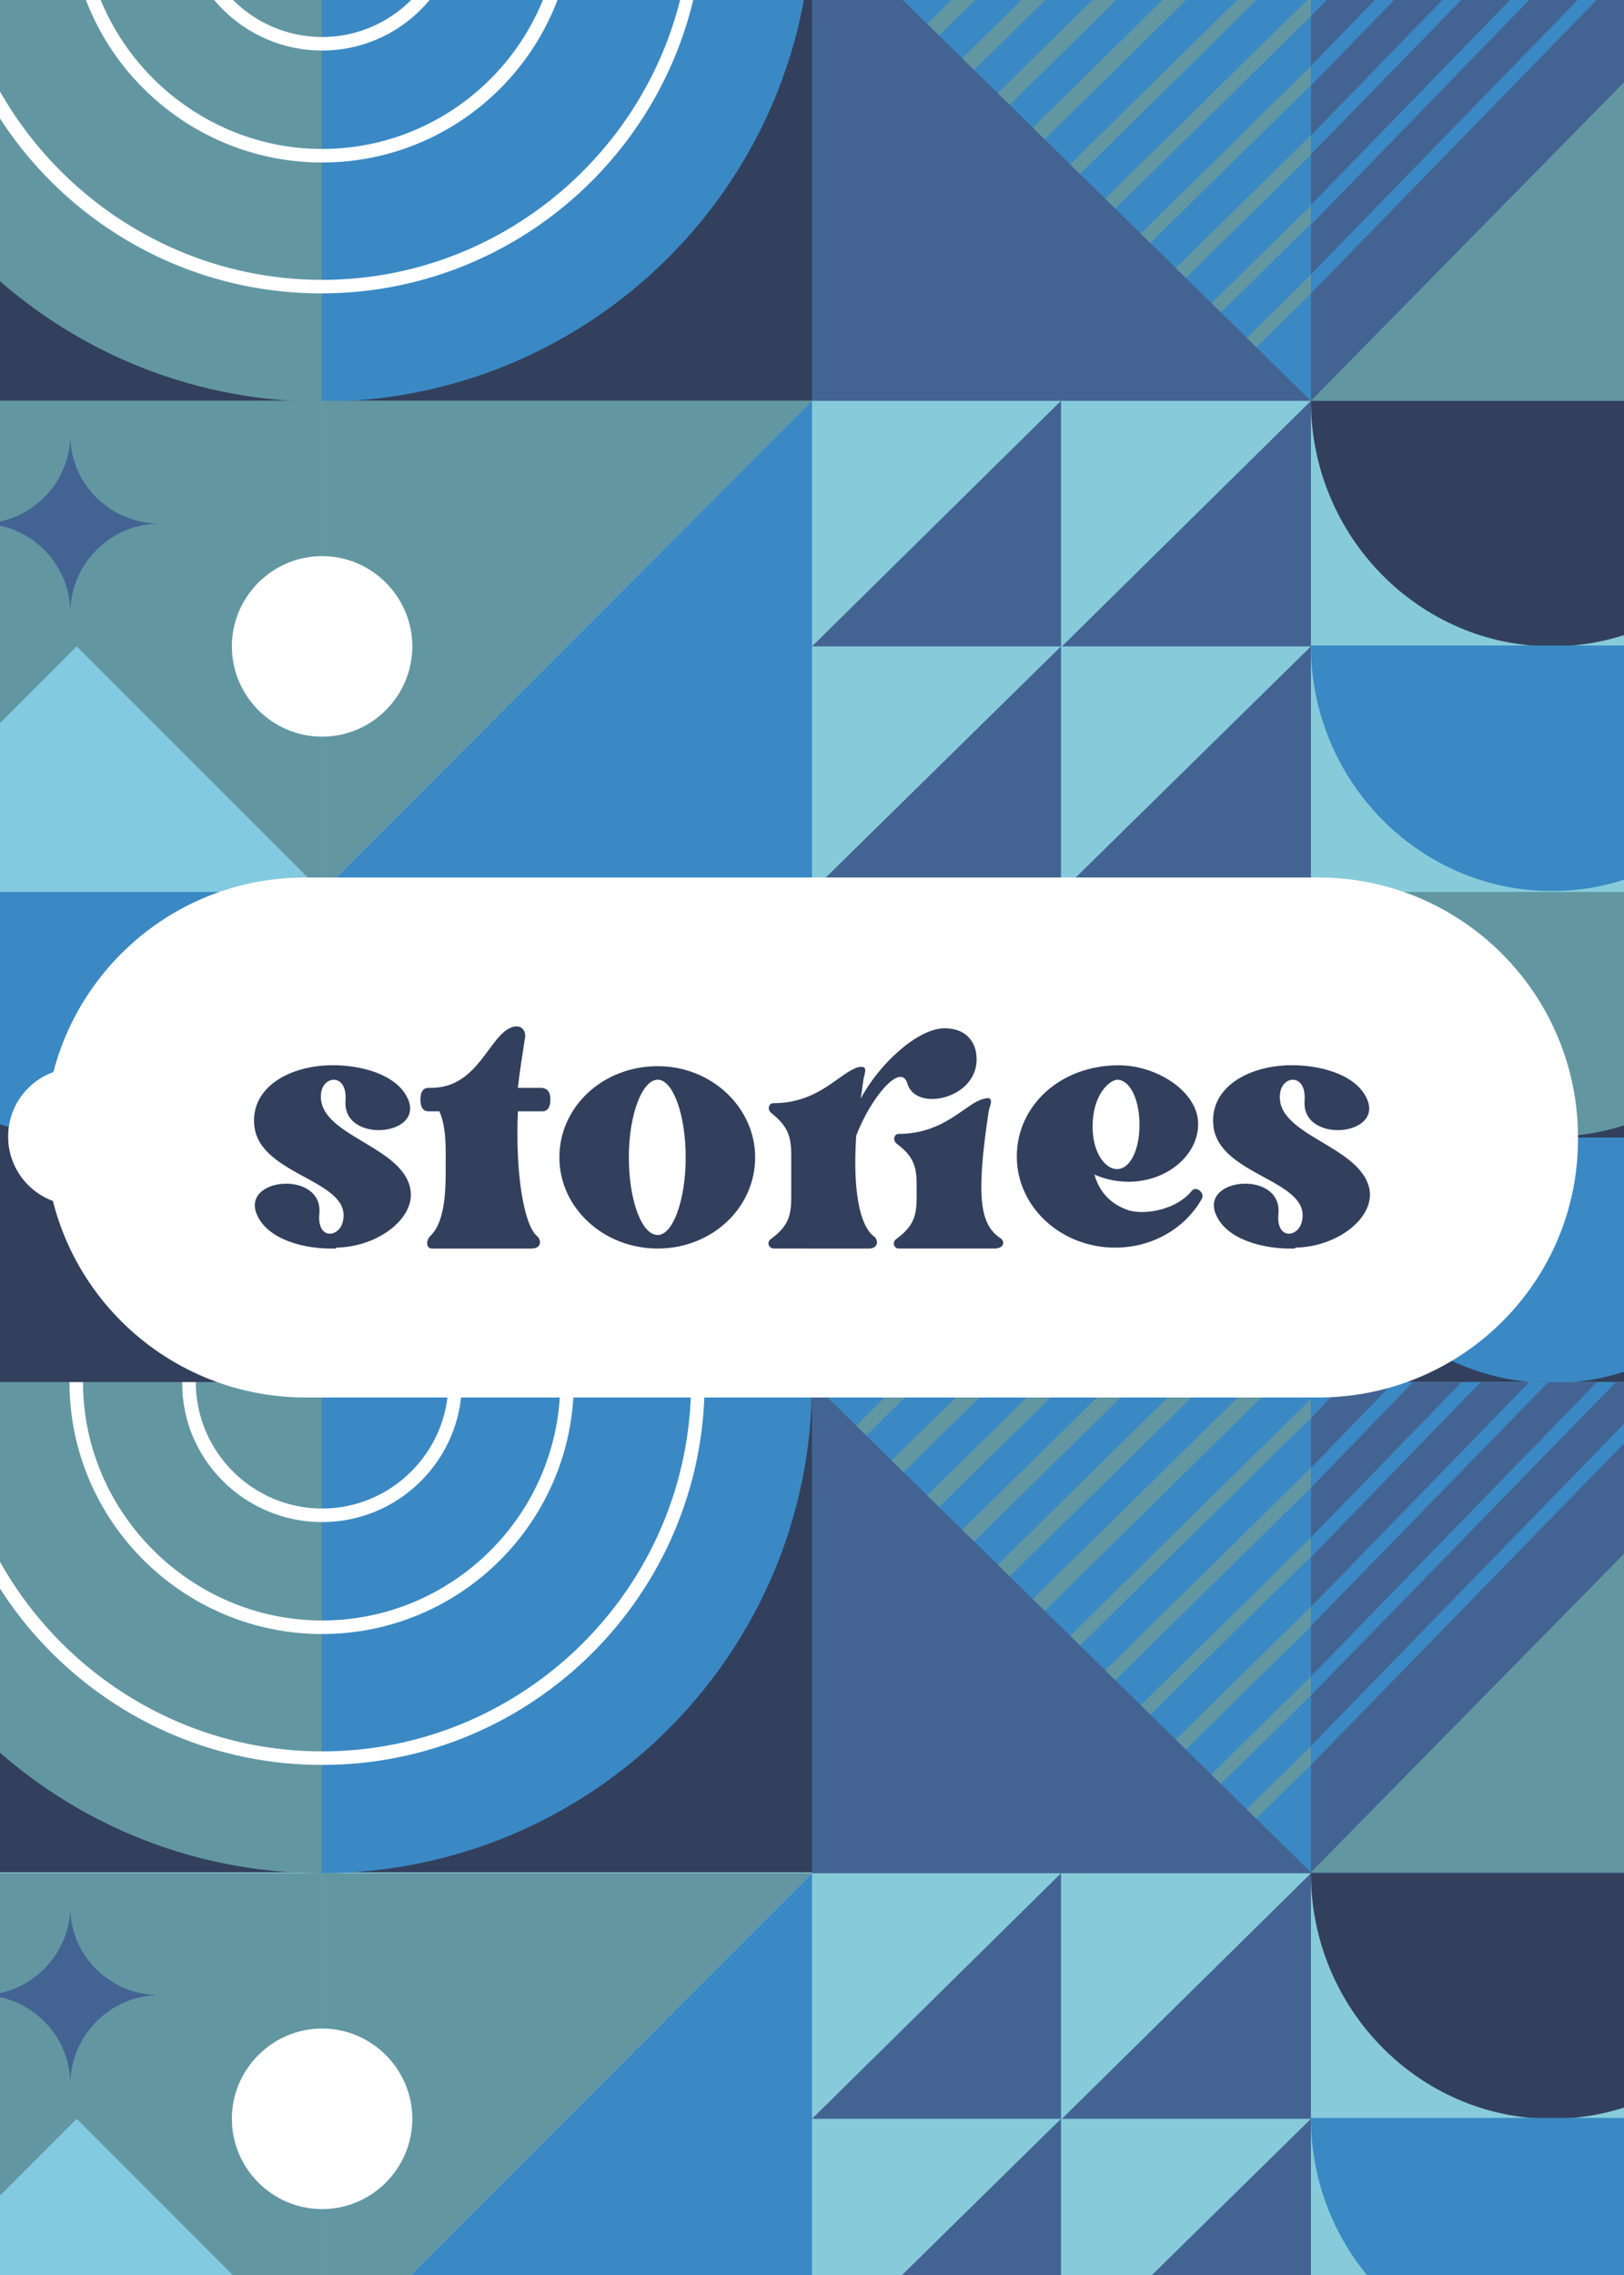 <?xml version="1.0" encoding="utf-8"?>
<!-- Generator: Adobe Illustrator 28.0.0, SVG Export Plug-In . SVG Version: 6.00 Build 0)  -->
<svg version="1.1" id="Layer_1" xmlns="http://www.w3.org/2000/svg" xmlns:xlink="http://www.w3.org/1999/xlink" x="0px" y="0px"
	 viewBox="0 0 180 252" style="enable-background:new 0 0 180 252;" xml:space="preserve"><rect x="0" y="0" width="180" height="252" fill="#333333" stroke="none"/>
<style type="text/css">
	.st0{clip-path:url(#SVGID_00000157995888929182554650000001175011694023733141_);}
	.st1{fill:#B8DFEB;}
	.st2{fill:#162D37;}
	.st3{fill:#AF6A3D;}
	.st4{fill:#2B4B68;}
	.st5{clip-path:url(#SVGID_00000121281397871151197990000011395399348798491013_);}
	.st6{fill:#525A5B;}
	.st7{fill:#47879A;}
	.st8{fill:#FFFFFF;}
	.st9{clip-path:url(#SVGID_00000163057593755022530540000016175903020820290237_);}
	.st10{clip-path:url(#SVGID_00000003066173872381326750000000156157761954826406_);}
	.st11{fill:#ABDAEE;}
	.st12{clip-path:url(#SVGID_00000033341668990986574840000010324661565079471548_);}
	.st13{clip-path:url(#SVGID_00000140701983504362228890000003098695971592802729_);}
	.st14{clip-path:url(#SVGID_00000047035771777133996720000002804904690869065915_);}
	.st15{clip-path:url(#SVGID_00000092423711240404405350000008571656227253289611_);}
	.st16{fill:#6297A2;}
	.st17{fill:#32405D;}
	.st18{fill:#3A89C4;}
	.st19{fill:#436493;}
	.st20{fill:#82CAE0;}
	.st21{fill:#5489BE;}
	.st22{clip-path:url(#SVGID_00000048500665142398783750000005435138291343198344_);}
	.st23{clip-path:url(#SVGID_00000093872398507127978280000006253736262502335890_);}
	.st24{fill:#87CBDA;}
	.st25{clip-path:url(#SVGID_00000071525360519905896380000016178858882039192224_);}
	.st26{clip-path:url(#SVGID_00000054223822762142027630000006020306776092034980_);}
	.st27{clip-path:url(#SVGID_00000129206034951916855470000017944956091849611442_);}
	.st28{opacity:0.25;fill:#82CAE0;}
</style>
<g>
	<defs>
		<rect id="SVGID_00000021079173246536454230000017001000997150265765_" x="-20.5" y="-28.7" width="221" height="309.4"/>
	</defs>
	<clipPath id="SVGID_00000127031938099463380180000004373516650541311379_">
		<use xlink:href="#SVGID_00000021079173246536454230000017001000997150265765_"  style="overflow:visible;"/>
	</clipPath>
	<g style="clip-path:url(#SVGID_00000127031938099463380180000004373516650541311379_);">
		<defs>
			<rect id="SVGID_00000077306198521306996690000000475349711579588019_" x="-31.6" y="-39.8" width="243.1" height="331.5"/>
		</defs>
		<clipPath id="SVGID_00000052082790479834333790000010254314312197604792_">
			<use xlink:href="#SVGID_00000077306198521306996690000000475349711579588019_"  style="overflow:visible;"/>
		</clipPath>
		<g style="clip-path:url(#SVGID_00000052082790479834333790000010254314312197604792_);">
			<polygon class="st24" points="212.3,98.7 212.3,329.8 -32.3,329.8 -32.3,329.8 -32.3,-77.8 212.3,-77.8 212.3,98.7 			"/>
			<g>
				<rect x="90" y="-9.9" class="st19" width="55.3" height="54.4"/>
				<polygon class="st17" points="35.7,-9.9 -18.7,-9.9 -18.7,44.4 35.7,44.4 90,44.4 90,-9.9 				"/>
				<path class="st16" d="M-18.7-9.9c0,30,24.3,54.4,54.4,54.4V-9.9H-18.7z"/>
				<path class="st18" d="M90-9.9H35.7v54.4C65.7,44.4,90,20.1,90-9.9z"/>
				<g>
					<path class="st8" d="M76.6-9.9C76.6,12.6,58.2,31,35.7,31S-5.3,12.6-5.3-9.9h-1.5c0,23.4,19,42.4,42.4,42.4s42.4-19,42.4-42.4
						H76.6z"/>
					<path class="st8" d="M35.7,18C51.1,18,63.6,5.5,63.6-9.9h-1.5c0,14.6-11.9,26.4-26.4,26.4S9.2,4.6,9.2-9.9H7.7
						C7.7,5.5,20.3,18,35.7,18z"/>
					<path class="st8" d="M35.7,5.6c8.6,0,15.5-7,15.5-15.5h-1.5c0,7.7-6.3,14-14,14s-14-6.3-14-14h-1.5C20.1-1.4,27.1,5.6,35.7,5.6
						z"/>
				</g>
				<g>
					<defs>
						<polygon id="SVGID_00000150080149951791359330000015150990556598873502_" points="145.3,-9.9 145.3,44.4 90,-9.9 						"/>
					</defs>
					<use xlink:href="#SVGID_00000150080149951791359330000015150990556598873502_"  style="overflow:visible;fill:#3A89C4;"/>
					<clipPath id="SVGID_00000093162162636659373420000016682742560499288706_">
						<use xlink:href="#SVGID_00000150080149951791359330000015150990556598873502_"  style="overflow:visible;"/>
					</clipPath>
					<g style="clip-path:url(#SVGID_00000093162162636659373420000016682742560499288706_);">
						<polygon class="st16" points="157.4,-12.3 91.6,52.4 92.7,53.5 158.5,-11.2 						"/>
						<polygon class="st16" points="161.3,-8.4 95.5,56.3 96.6,57.3 162.4,-7.4 						"/>
						<polygon class="st16" points="165.2,-4.6 99.4,60.1 100.5,61.2 166.3,-3.5 						"/>
						<polygon class="st16" points="169.2,-0.7 103.3,64 104.4,65 170.2,0.3 						"/>
						<polygon class="st16" points="173.1,3.1 107.3,67.8 108.3,68.9 174.1,4.2 						"/>
						<polygon class="st16" points="134.8,-34.5 134.8,-34.5 133.8,-35.6 68,29.2 68.2,29.4 68.2,29.4 69.3,30.5 135.1,-34.3 						
							"/>
						<polygon class="st16" points="139,-30.4 137.9,-31.5 137.9,-31.5 137.7,-31.7 71.9,33 72.9,34.1 72.9,34.1 73.2,34.3 						
							"/>
						<polygon class="st16" points="142.7,-26.8 142.7,-26.8 141.6,-27.9 75.8,36.8 76,37.1 76,37.1 77.1,38.1 142.9,-26.6 						
							"/>
						<polygon class="st16" points="146.8,-22.7 145.7,-23.8 145.7,-23.8 145.5,-24 79.7,40.7 80.8,41.7 80.8,41.7 81,42 						"/>
						<polygon class="st16" points="150.5,-19.1 149.6,-20 149.4,-20.2 83.6,44.5 83.8,44.8 84.7,45.6 84.9,45.8 150.7,-18.9 						
							"/>
						<polygon class="st16" points="153.5,-16.1 87.7,48.6 88.8,49.7 154.6,-15.1 						"/>
						<polygon class="st16" points="129.8,-39.4 64,25.3 65.1,26.4 130.9,-38.3 						"/>
					</g>
				</g>
				<rect x="145.3" y="-9.9" class="st19" width="53.5" height="54.4"/>
				<g>
					<defs>
						<polygon id="SVGID_00000036220249303514844360000008957437311145697413_" points="198.7,44.4 145.3,44.4 198.7,-9.9 						"/>
					</defs>
					<use xlink:href="#SVGID_00000036220249303514844360000008957437311145697413_"  style="overflow:visible;fill:#6297A2;"/>
					<clipPath id="SVGID_00000147216172003380757240000003191675410223586495_">
						<use xlink:href="#SVGID_00000036220249303514844360000008957437311145697413_"  style="overflow:visible;"/>
					</clipPath>
				</g>
				<g>
					<polygon class="st18" points="145.3,32.5 186.6,-9.9 184.5,-9.9 145.3,30.4 					"/>
					<polygon class="st18" points="145.3,24.9 179.1,-9.9 177,-9.9 145.3,22.7 					"/>
					<polygon class="st18" points="145.3,17.1 171.6,-9.9 169.5,-9.9 145.3,15 					"/>
					<polygon class="st18" points="145.3,9.5 164.1,-9.9 162,-9.9 145.3,7.3 					"/>
					<polygon class="st18" points="145.3,1.8 156.6,-9.9 154.5,-9.9 145.3,-0.4 					"/>
				</g>
			</g>
			<g>
				<rect x="90" y="98.7" class="st16" width="55.3" height="54.4"/>
				<rect x="-18.7" y="98.7" class="st17" width="54.4" height="54.4"/>
				<rect x="35.7" y="98.7" class="st18" width="54.4" height="54.4"/>
				<polygon class="st19" points="145.3,153.1 90,153.1 145.3,98.7 				"/>
				<polygon class="st17" points="90,153.1 35.7,153.1 90,98.7 				"/>
				<path class="st18" d="M8.5,98.7h-27.2c0,15,12.2,27.2,27.2,27.2s27.2-12.2,27.2-27.2H8.5z"/>
				<circle class="st8" cx="8.5" cy="125.9" r="7.6"/>
				<g>
					<polygon class="st19" points="90,104.6 41.6,153.1 43.7,153.1 90,106.8 					"/>
					<polygon class="st19" points="90,112.3 49.3,153.1 51.4,153.1 90,114.5 					"/>
					<polygon class="st19" points="90,120 56.9,153.1 59.1,153.1 90,122.1 					"/>
					<polygon class="st19" points="90,127.7 64.6,153.1 66.8,153.1 90,129.8 					"/>
					<polygon class="st19" points="90,135.4 72.3,153.1 74.5,153.1 90,137.5 					"/>
					<polygon class="st19" points="90,143.1 80,153.1 82.1,153.1 90,145.2 					"/>
				</g>
				<g>
					<polygon class="st18" points="90,145.2 136.3,98.7 134.2,98.7 90,143 					"/>
					<polygon class="st18" points="90,137.5 128.6,98.7 126.5,98.7 90,135.4 					"/>
					<polygon class="st18" points="90,129.8 120.9,98.7 118.8,98.7 90,127.7 					"/>
					<polygon class="st18" points="90,122.1 113.2,98.7 111.1,98.7 90,120 					"/>
					<polygon class="st18" points="90,114.4 105.6,98.7 103.4,98.7 90,112.3 					"/>
					<polygon class="st18" points="90,106.8 97.9,98.7 95.7,98.7 90,104.6 					"/>
				</g>
				<rect x="145.3" y="98.7" class="st17" width="53.5" height="54.4"/>
				<path class="st16" d="M172,98.7h-26.7c0,15,12,27.2,26.7,27.2c14.8,0,26.7-12.2,26.7-27.2H172z"/>
				<path class="st18" d="M172,126h-26.7c0,15,12,27.2,26.7,27.2s26.7-12.2,26.7-27.2H172z"/>
				<g>
					<path class="st8" d="M138.6,136.5c-5.5,0-9.9,4.5-9.9,9.9c0-5.5-4.5-9.9-9.9-9.9c5.5,0,9.9-4.5,9.9-9.9
						C128.6,132.1,133.1,136.5,138.6,136.5z"/>
				</g>
			</g>
			<g>
				<rect x="90" y="153.1" class="st19" width="55.3" height="54.4"/>
				<polygon class="st17" points="35.7,153.1 -18.7,153.1 -18.7,207.4 35.7,207.4 90,207.4 90,153.1 				"/>
				<path class="st16" d="M-18.7,153.1c0,30,24.3,54.4,54.4,54.4v-54.4H-18.7z"/>
				<path class="st18" d="M90,153.1H35.7v54.4C65.7,207.4,90,183.1,90,153.1z"/>
				<g>
					<path class="st8" d="M76.6,153.1c0,22.6-18.4,40.9-40.9,40.9s-40.9-18.4-40.9-40.9h-1.5c0,23.4,19,42.4,42.4,42.4
						s42.4-19,42.4-42.4H76.6z"/>
					<path class="st8" d="M35.7,181c15.4,0,27.9-12.5,27.9-27.9h-1.5c0,14.6-11.9,26.4-26.4,26.4S9.2,167.6,9.2,153.1H7.7
						C7.7,168.5,20.3,181,35.7,181z"/>
					<path class="st8" d="M35.7,168.6c8.6,0,15.5-7,15.5-15.5h-1.5c0,7.7-6.3,14-14,14s-14-6.3-14-14h-1.5
						C20.1,161.6,27.1,168.6,35.7,168.6z"/>
				</g>
				<g>
					<defs>
						<polygon id="SVGID_00000014612032297051941600000016136388969924628355_" points="145.3,153.1 145.3,207.4 90,153.1 						"/>
					</defs>
					<use xlink:href="#SVGID_00000014612032297051941600000016136388969924628355_"  style="overflow:visible;fill:#3A89C4;"/>
					<clipPath id="SVGID_00000158750374337731402880000018029544244120915840_">
						<use xlink:href="#SVGID_00000014612032297051941600000016136388969924628355_"  style="overflow:visible;"/>
					</clipPath>
					<g style="clip-path:url(#SVGID_00000158750374337731402880000018029544244120915840_);">
						<polygon class="st16" points="157.4,150.7 91.6,215.4 92.7,216.5 158.5,151.8 						"/>
						<polygon class="st16" points="161.3,154.6 95.5,219.3 96.6,220.3 162.4,155.6 						"/>
						<polygon class="st16" points="165.2,158.4 99.4,223.1 100.5,224.2 166.3,159.5 						"/>
						<polygon class="st16" points="169.2,162.2 103.3,227 104.4,228 170.2,163.3 						"/>
						<polygon class="st16" points="173.1,166.1 107.3,230.8 108.3,231.9 174.1,167.1 						"/>
						<polygon class="st16" points="134.8,128.5 134.8,128.5 133.8,127.4 68,192.1 68.2,192.4 68.2,192.4 69.3,193.4 135.1,128.7 
													"/>
						<polygon class="st16" points="139,132.6 137.9,131.5 137.9,131.5 137.7,131.3 71.9,196 72.9,197.1 72.9,197.1 73.2,197.3 
													"/>
						<polygon class="st16" points="142.7,136.2 142.7,136.2 141.6,135.1 75.8,199.8 76,200.1 76,200.1 77.1,201.1 142.9,136.4 
													"/>
						<polygon class="st16" points="146.8,140.3 145.7,139.2 145.7,139.2 145.5,139 79.7,203.7 80.8,204.7 80.8,204.7 81,205 						
							"/>
						<polygon class="st16" points="150.5,143.9 149.6,143 149.4,142.8 83.6,207.5 83.8,207.7 84.7,208.6 84.9,208.8 150.7,144.1 
													"/>
						<polygon class="st16" points="153.5,146.9 87.7,211.6 88.8,212.7 154.6,147.9 						"/>
						<polygon class="st16" points="129.8,123.6 64,188.3 65.1,189.4 130.9,124.7 						"/>
					</g>
				</g>
				<rect x="145.3" y="153.1" class="st19" width="53.5" height="54.4"/>
				<g>
					<defs>
						<polygon id="SVGID_00000175302969069944979250000007700029697081694384_" points="198.7,207.4 145.3,207.4 198.7,153.1 						
							"/>
					</defs>
					<use xlink:href="#SVGID_00000175302969069944979250000007700029697081694384_"  style="overflow:visible;fill:#6297A2;"/>
					<clipPath id="SVGID_00000106830322483362831530000016341713118198940860_">
						<use xlink:href="#SVGID_00000175302969069944979250000007700029697081694384_"  style="overflow:visible;"/>
					</clipPath>
				</g>
				<g>
					<polygon class="st18" points="145.3,195.5 186.6,153.1 184.5,153.1 145.3,193.4 					"/>
					<polygon class="st18" points="145.3,187.8 179.1,153.1 177,153.1 145.3,185.7 					"/>
					<polygon class="st18" points="145.3,180.1 171.6,153.1 169.5,153.1 145.3,178 					"/>
					<polygon class="st18" points="145.3,172.5 164.1,153.1 162,153.1 145.3,170.3 					"/>
					<polygon class="st18" points="145.3,164.8 156.6,153.1 154.5,153.1 145.3,162.6 					"/>
					<polygon class="st18" points="145.3,157.1 149.1,153.1 147,153.1 145.3,154.9 					"/>
				</g>
			</g>
			<g>
				<rect x="90" y="44.4" class="st24" width="55.3" height="54.3"/>
				<rect x="145.3" y="44.4" class="st24" width="53.4" height="54.4"/>
				<g>
					<rect x="-18.7" y="44.4" class="st16" width="54.4" height="54.4"/>
					<polygon class="st16" points="35.7,44.4 90,44.4 35.7,98.8 					"/>
					<polygon class="st19" points="145.3,71.6 117.7,71.6 145.3,44.4 					"/>
					<polygon class="st19" points="145.3,98.7 117.7,98.7 145.3,71.6 					"/>
					<polygon class="st19" points="117.6,71.6 90,71.6 117.6,44.4 					"/>
					<polygon class="st19" points="117.6,98.7 90,98.7 117.6,71.6 					"/>
					<polygon class="st18" points="90,98.8 35.7,98.8 90,44.4 					"/>
					<path class="st17" d="M172,44.4h-26.7c0,15,12,27.2,26.7,27.2s26.7-12.2,26.7-27.2H172z"/>
					<path class="st18" d="M172,71.5h-26.7c0,15,12,27.2,26.7,27.2s26.7-12.2,26.7-27.2H172z"/>
					<polygon class="st20" points="35.7,98.8 -18.7,98.8 8.5,71.6 					"/>
					<path class="st8" d="M45.7,71.6c0,5.5-4.5,10-10,10s-10-4.5-10-10c0-5.5,4.5-10,10-10S45.7,66.1,45.7,71.6z"/>
					<g>
						<path class="st19" d="M17.7,58c-5.5,0-9.9,4.5-9.9,9.9c0-5.5-4.5-9.9-9.9-9.9c5.5,0,9.9-4.5,9.9-9.9C7.7,53.5,12.2,58,17.7,58
							z"/>
					</g>
				</g>
			</g>
			<g>
				<rect x="90" y="207.5" class="st24" width="55.3" height="54.3"/>
				<rect x="145.3" y="207.5" class="st24" width="53.4" height="54.4"/>
				<g>
					<rect x="-18.7" y="207.5" class="st16" width="54.4" height="54.4"/>
					<polygon class="st16" points="35.7,207.5 90,207.5 35.7,261.9 					"/>
					<polygon class="st19" points="145.3,234.7 117.7,234.7 145.3,207.5 					"/>
					<polygon class="st19" points="145.3,261.8 117.7,261.8 145.3,234.7 					"/>
					<polygon class="st19" points="117.6,234.7 90,234.7 117.6,207.5 					"/>
					<polygon class="st19" points="117.6,261.8 90,261.8 117.6,234.7 					"/>
					<polygon class="st18" points="90,261.9 35.7,261.9 90,207.5 					"/>
					<path class="st17" d="M172,207.5h-26.7c0,15,12,27.2,26.7,27.2s26.7-12.2,26.7-27.2H172z"/>
					<path class="st18" d="M172,234.6h-26.7c0,15,12,27.2,26.7,27.2s26.7-12.2,26.7-27.2H172z"/>
					<polygon class="st20" points="35.7,261.9 -18.7,261.9 8.5,234.7 					"/>
					<path class="st8" d="M45.7,234.7c0,5.5-4.5,10-10,10s-10-4.5-10-10c0-5.5,4.5-10,10-10S45.7,229.2,45.7,234.7z"/>
					<g>
						<path class="st19" d="M17.7,221c-5.5,0-9.9,4.5-9.9,9.9c0-5.5-4.5-9.9-9.9-9.9c5.5,0,9.9-4.5,9.9-9.9
							C7.7,216.6,12.2,221,17.7,221z"/>
					</g>
				</g>
			</g>
		</g>
	</g>
	<g style="clip-path:url(#SVGID_00000127031938099463380180000004373516650541311379_);">
		<path class="st8" d="M146.1,154.8H33.9C17.9,154.8,5,141.9,5,126v0c0-15.9,12.9-28.8,28.8-28.8h112.3c15.9,0,28.8,12.9,28.8,28.8
			v0C175,141.9,162.1,154.8,146.1,154.8z"/>
		<g>
			<path class="st17" d="M45.5,131.8c0.5,3.1-3.5,6.3-8.2,6.4l-0.1,0.1c-3.5,0.1-7.5-1-8.7-3.7c-1.9-4.2,7.3-5,6.9-0.2
				c-0.3,3,2.2,2.7,2.6,0.9c1.1-4.6-9.1-5-9.8-10.5c-0.5-4,3.3-6.6,8.2-6.8h0.1c3.4-0.1,7.5,1,8.7,3.7c1.9,4.2-7.3,5-6.9,0.2
				c0.2-3-2.4-2.8-2.7-0.9C34.9,125.8,44.7,126.8,45.5,131.8z"/>
			<path class="st17" d="M61,121.8c0,0.7-0.2,1.3-0.9,1.3h-2.7c-0.3,7,0.7,12.6,2.1,13.8c0.5,0.4,0.6,1.4-0.6,1.4h-11
				c-0.7,0-0.7-0.9-0.2-1.4c1.8-1.7,1.7-5.8,1.7-8.1c0-1.4,0.1-3.9-0.7-5.7h-1.2c-0.7,0-0.9-0.6-0.9-1.3s0.2-1.3,0.9-1.3h0.3
				c5.2,0,6.4-5.8,8.9-6.7c1.1-0.4,1.6,0.4,1.5,1.1c-0.3,1.9-0.6,3.8-0.8,5.6h2.5C60.8,120.5,61,121.1,61,121.8z"/>
			<path class="st17" d="M83.7,128.2c0,5.6-4.8,10.1-10.8,10.1c-6,0-10.9-4.5-10.9-10.1s4.8-10.1,10.9-10.1
				C78.9,118.1,83.7,122.7,83.7,128.2z M76,128.2c0-4.7-1.4-8.6-3.1-8.6c-1.7,0-3.2,3.8-3.2,8.6c0,4.7,1.4,8.6,3.2,8.6
				C74.6,136.8,76,132.9,76,128.2z"/>
			<path class="st17" d="M94.9,125.8c-0.4,6.1,0.4,9.9,1.9,11.1c0.6,0.4,0.6,1.4-0.5,1.4H85.8c-0.6,0-0.9-0.7-0.3-1.1
				c1.9-1.4,2.2-2.6,2.2-4.6v-4.6c0-2-0.3-3.2-2.2-4.7c-0.5-0.4-0.3-1.1,0.2-1.1c5.2,0,7.4-3.5,9.5-4c1.1-0.2,0.6,0.7,0.5,1.4
				l-0.3,2.1c2-3.8,6.3-7.8,9.3-7.8c2.3,0,3.3,1.4,3.5,2.8c0.7,4.9-6.6,6.6-7.6,3.4C99.9,117.5,96.5,121.6,94.9,125.8z M110.2,138.3
				H99.6c-0.5,0-0.8-0.7-0.2-1.1c1.9-1.4,2.2-2.6,2.2-4.6v-1.3c0-2-0.3-3.2-2.2-4.6c-0.5-0.4-0.3-1.1,0.2-1.1c5.2,0,7.5-3.5,9.5-3.9
				c1.1-0.3,0.7,0.6,0.5,1.3c-1.5,9.8-0.9,12.6,1.2,14.1C111.4,137.4,111.4,138.3,110.2,138.3z"/>
			<path class="st17" d="M133.2,132.8c-1.8,3.2-5.4,5.4-9.6,5.4c-6,0-10.9-4.5-10.9-10.1s4.8-10.1,11.3-10.1c4.2,0,8.8,2.9,8.8,6.5
				c0,3.5-3.5,6.4-7.7,6.4c-1.4,0-2.7-0.3-3.8-0.8c0.5,1.8,1.7,3.3,3.9,4c2,0.5,5.3-0.2,6.9-2.2
				C132.6,131.3,133.6,132.2,133.2,132.8z M121.1,124.8c0,2.9,1.4,4.7,2.7,4.7c1.5,0,2.5-2.2,2.5-4.9c0-2.7-1-5-2.5-5
				C122.9,119.7,121.1,121.3,121.1,124.8z"/>
			<path class="st17" d="M151.8,131.8c0.5,3.1-3.5,6.3-8.2,6.4l-0.1,0.1c-3.5,0.1-7.5-1-8.7-3.7c-1.9-4.2,7.3-5,6.9-0.2
				c-0.3,3,2.2,2.7,2.6,0.9c1.1-4.6-9.1-5-9.8-10.5c-0.5-4,3.3-6.6,8.2-6.8h0.1c3.4-0.1,7.5,1,8.7,3.7c1.9,4.2-7.3,5-6.9,0.2
				c0.2-3-2.4-2.8-2.7-0.9C141.1,125.8,150.9,126.8,151.8,131.8z"/>
		</g>
	</g>
</g>
</svg>
